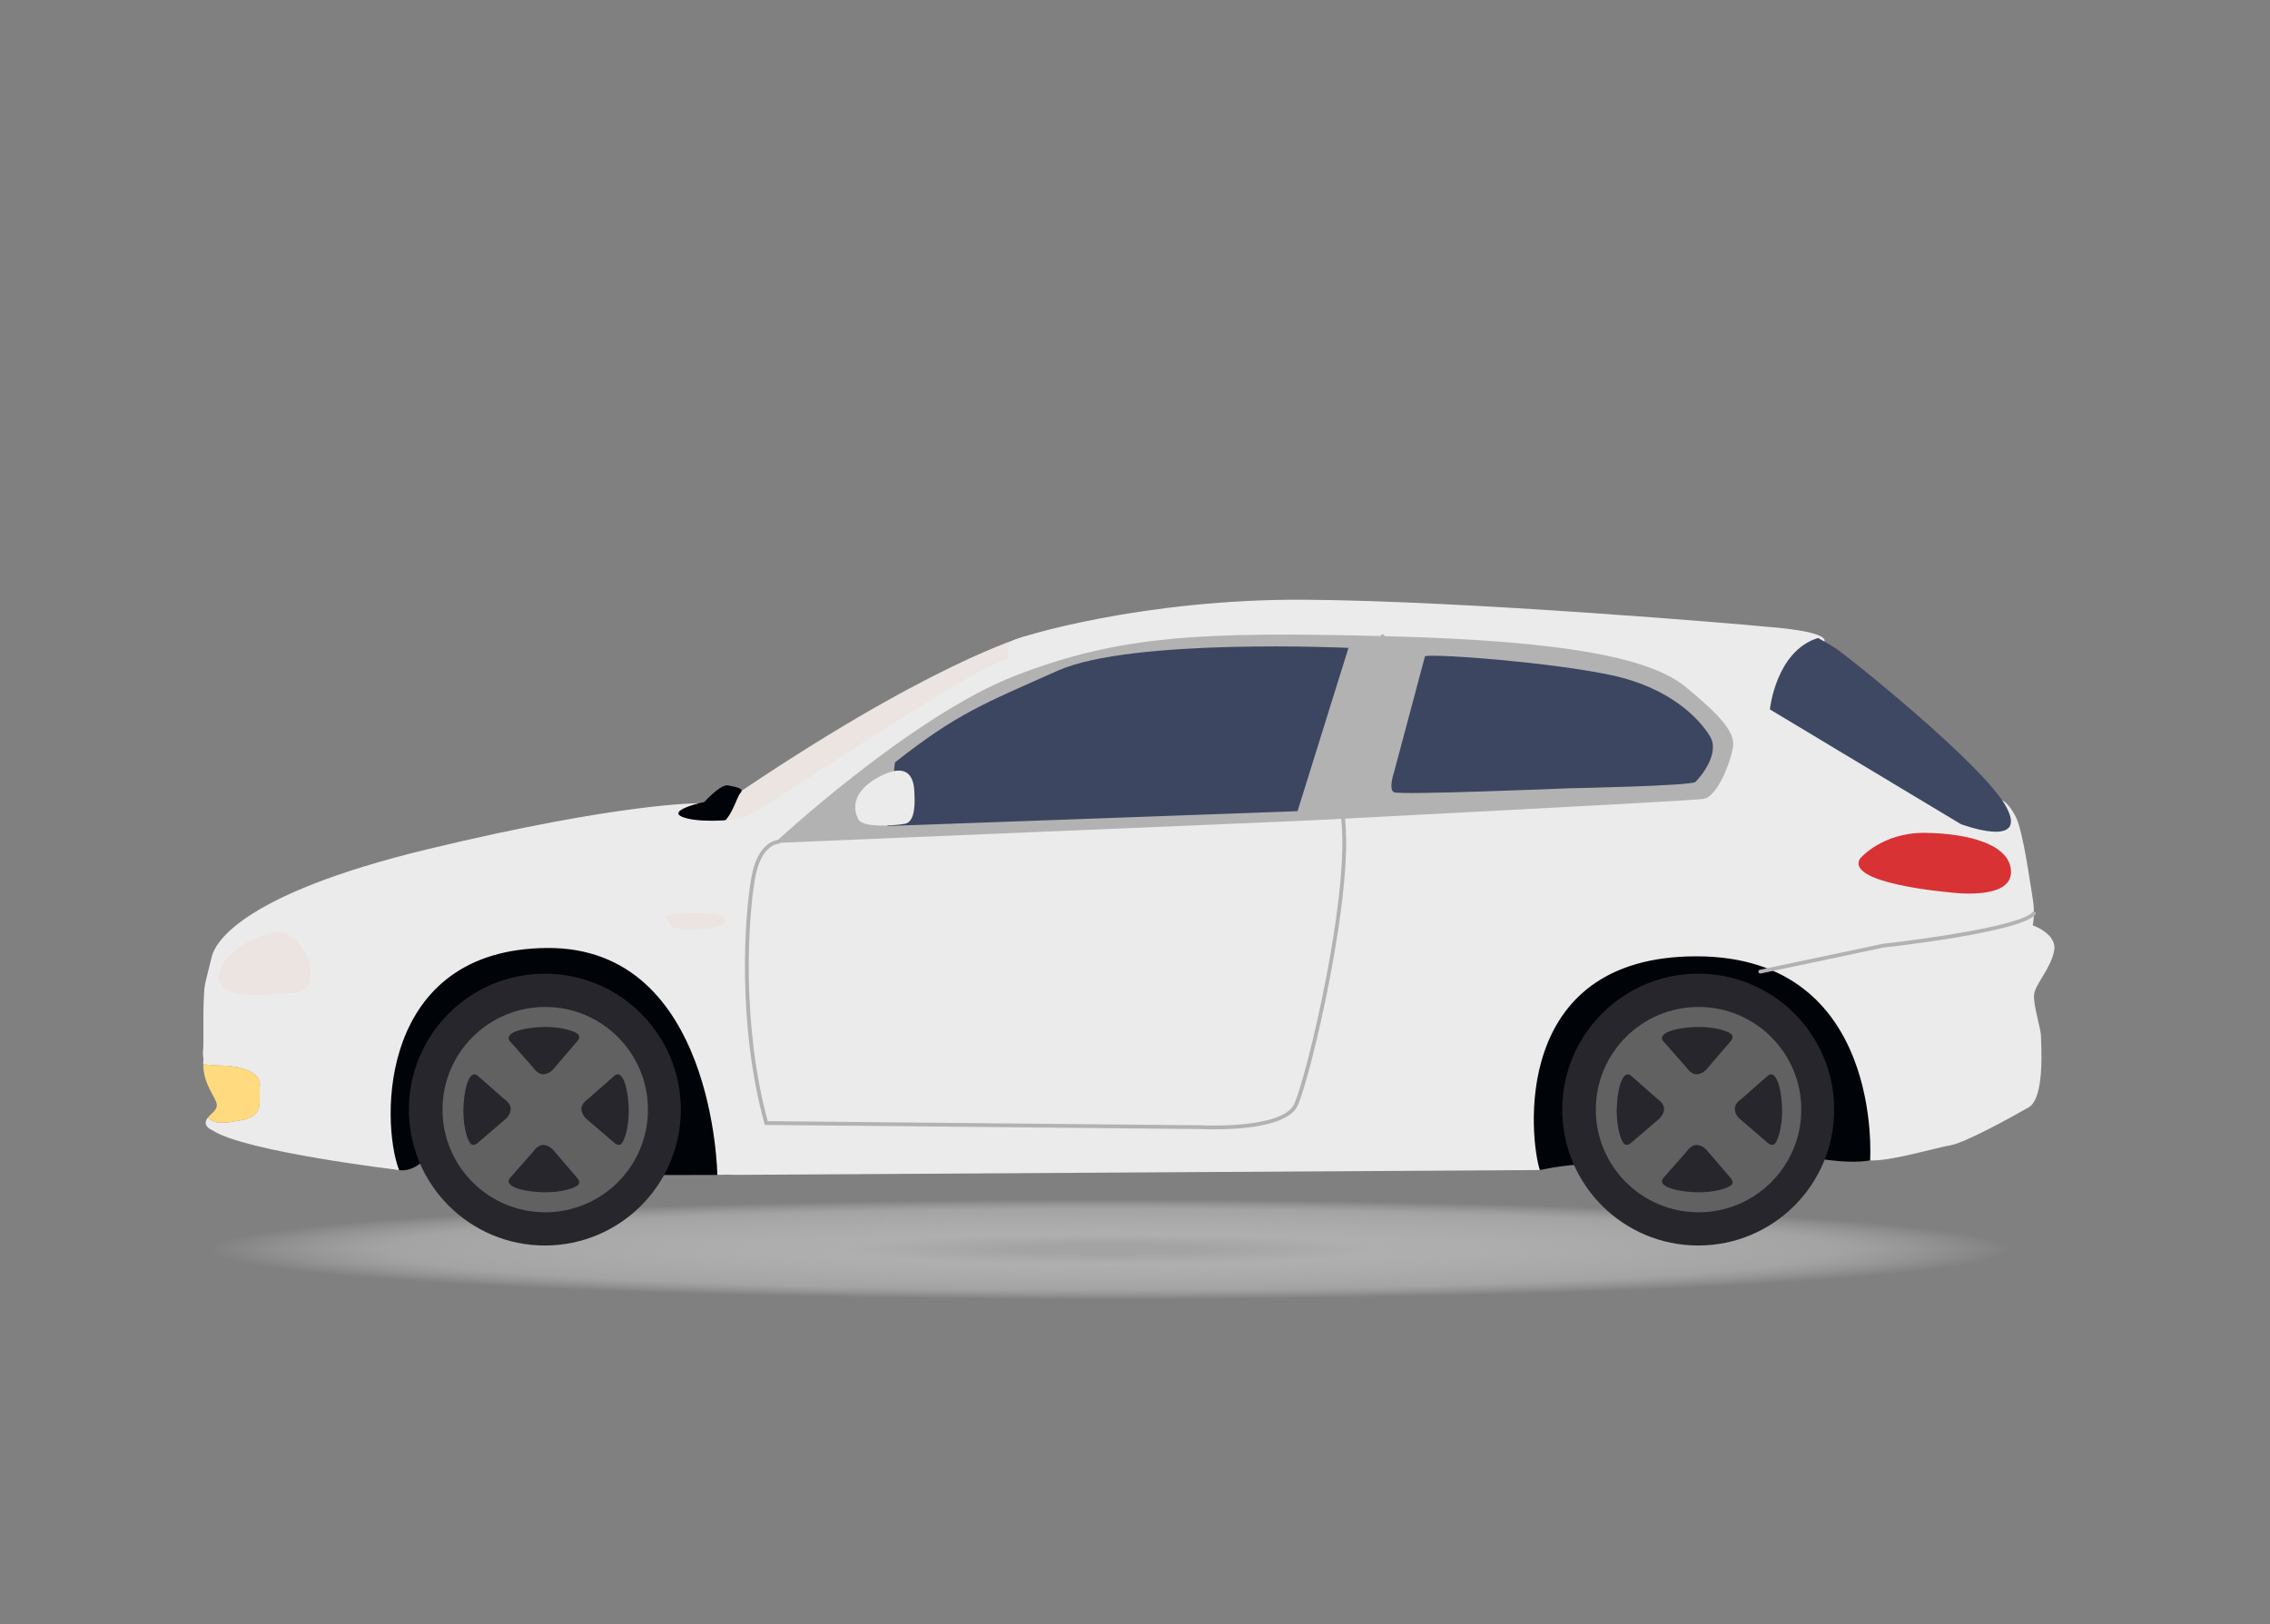 <svg width="102" height="73" viewBox="0 0 102 73" fill="none" xmlns="http://www.w3.org/2000/svg">
<rect x="0" y="0" width="102" height="73" fill="#808080" stroke="none"/>
<path d="M49.861 58.4C72.362 58.4 90.604 57.394 90.604 56.154C90.604 54.913 72.362 53.908 49.861 53.908C27.359 53.908 9.118 54.913 9.118 56.154C9.118 57.394 27.359 58.4 49.861 58.4Z" fill="url(#paint0_radial_295_15150)"/>
<path d="M46.069 28.596C46.069 28.596 41.726 29.793 32.576 36.05L32.112 38.515L40.887 37.658C40.887 37.658 47.392 30.744 47.392 30.636C47.392 30.529 46.069 28.596 46.069 28.596Z" fill="#EBE4E1"/>
<path d="M30.341 36.318L31.646 36.05C31.646 36.05 32.378 35.228 32.718 35.3C33.057 35.371 33.468 35.425 33.272 35.639C33.075 35.853 32.879 36.872 32.2 37.175C31.52 37.479 29.895 37.229 30.341 36.318Z" fill="#000308"/>
<path d="M16.317 50.672L17.932 52.587C17.932 52.587 18.474 52.726 19.084 52.116C19.695 51.506 29.504 52.81 29.504 52.81C29.504 52.81 31.54 52.814 32.761 52.806C33.981 52.799 64.467 51.457 64.467 51.457L69.193 52.588C69.193 52.588 70.887 52.223 71.706 52.361C72.526 52.499 81.725 52.076 81.725 52.076C81.725 52.076 84.371 52.548 84.777 51.742C85.184 50.936 88.236 40.478 80.076 40.315C71.916 40.153 34.804 46.42 34.804 46.42L25.067 40.682L16.6 43.31L16.317 50.672Z" fill="#000308"/>
<path d="M92.301 42.732C92.444 41.964 91.336 41.589 91.336 41.589C91.336 41.589 91.461 41.107 91.336 40.374C91.211 39.642 90.906 37.336 90.567 36.693C90.228 36.05 89.973 35.977 89.973 35.977L89.906 36.372C89.238 36.033 86.536 35.657 86.017 35.568C85.499 35.479 84.794 34.943 83.186 33.245C81.578 31.548 80.898 29.672 80.898 29.672L81.971 28.849C82.203 28.349 79.38 28.17 79.38 28.17C78.397 28.063 65.959 27.009 58.684 26.955C51.411 26.901 45.764 28.616 45.46 28.814C45.156 29.009 45.335 29.6 45.335 29.6C43.798 29.868 34.04 36.586 33.432 36.746C32.825 36.907 31.27 36.978 30.644 36.71C30.019 36.442 31.395 36.103 31.395 36.103C31.395 36.103 27.945 36.067 19.26 38.157C10.574 40.248 9.645 42.499 9.52 42.981C9.395 43.464 9.216 44.215 9.216 44.215C9.091 44.858 9.163 46.948 9.129 47.18C9.096 47.412 9.145 47.591 9.145 47.591C9.134 47.677 9.13 47.759 9.13 47.84C9.399 47.865 9.77 47.895 10.045 47.895C10.528 47.895 11.735 48.102 11.677 48.78C11.62 49.458 11.895 50.136 10.918 50.332C10.066 50.502 9.634 50.541 9.347 50.221C9.319 50.258 9.293 50.297 9.272 50.342C9.129 50.646 9.542 50.797 9.542 50.797C10.936 51.755 17.929 52.587 17.929 52.587C17.082 50.311 17.061 42.661 24.584 42.607C32.107 42.553 32.233 52.809 32.233 52.809L69.191 52.587C68.743 51.222 67.832 42.965 76.25 42.982C84.667 43 84.031 52.157 84.031 52.157H84.131C85.096 52.157 87.008 51.58 87.651 51.473C88.295 51.366 90.404 50.201 91.154 49.772C91.905 49.343 91.708 46.877 91.708 46.556C91.708 46.234 91.333 45.109 91.404 44.662C91.479 44.215 92.158 43.5 92.301 42.732Z" fill="#EBEBEB"/>
<path d="M10.921 50.331C11.899 50.136 11.623 49.458 11.68 48.78C11.737 48.101 10.53 47.895 10.048 47.895C9.773 47.895 9.402 47.865 9.133 47.839C9.131 48.737 9.706 49.332 9.739 49.627C9.77 49.902 9.515 50.007 9.351 50.221C9.637 50.54 10.069 50.502 10.921 50.331Z" fill="#FFDA7F"/>
<path d="M81.691 28.675C81.691 28.675 81.993 28.834 82.453 29.118C82.914 29.402 89.192 34.419 90.167 36.298C91.143 38.177 88.111 37.042 88.111 37.042L79.528 31.884C79.528 31.884 79.794 29.26 81.691 28.675Z" fill="#3E4862"/>
<path d="M34.805 37.887C34.805 37.887 40.954 32.169 45.649 30.357C50.344 28.546 53.991 28.382 62.333 28.595C70.675 28.808 74.249 29.642 75.751 30.881C77.253 32.12 77.968 32.892 77.872 33.555C77.777 34.218 77.18 35.814 76.537 35.909C75.894 36.004 59.425 36.838 59.091 36.862C58.758 36.887 34.805 37.887 34.805 37.887Z" fill="#B2B2B2"/>
<path d="M40.214 34.266L39.88 37.125L58.304 36.458L60.592 29.119C60.592 29.119 50.845 28.666 47.531 30.143C44.219 31.621 43.027 32.05 40.214 34.266Z" fill="#3C4660"/>
<path d="M64.032 29.49L62.631 34.738C62.631 34.738 62.383 35.465 62.631 35.606C62.879 35.748 70.522 35.429 70.522 35.429C70.522 35.429 75.983 35.323 76.179 35.145C76.374 34.968 77.314 33.871 76.835 33.09C76.356 32.309 75.062 30.909 72.384 30.341C69.707 29.773 64.635 29.384 64.032 29.49Z" fill="#3C4660"/>
<path d="M54.574 50.759C54.259 50.759 54.047 50.749 54.011 50.747L34.365 50.56L34.348 50.497C33.144 46.105 33.433 41.373 33.753 39.485C34.043 37.782 34.944 37.751 34.983 37.751C35.03 37.748 35.068 37.788 35.069 37.836C35.07 37.883 35.032 37.921 34.985 37.922C34.952 37.923 34.186 37.964 33.922 39.514C33.605 41.38 33.32 46.044 34.496 50.39L54.017 50.577C54.056 50.578 57.618 50.748 58.149 49.628C58.705 48.453 60.761 39.89 60.231 36.552L60.228 36.535L60.232 36.519L62.041 28.572C62.051 28.526 62.098 28.498 62.144 28.508C62.191 28.518 62.219 28.564 62.208 28.611L60.404 36.541C60.928 39.919 58.864 48.52 58.304 49.702C57.857 50.644 55.636 50.759 54.574 50.759Z" fill="#B2B2B2"/>
<path d="M9.829 43.93C9.829 43.93 9.892 43.04 10.932 42.459C12.024 41.85 12.61 41.792 12.99 42.022C13.369 42.251 13.898 42.953 13.932 43.355C13.966 43.758 14.093 44.596 13.185 44.619C12.277 44.642 9.978 45.079 9.829 43.93Z" fill="#EBE4E1"/>
<path d="M83.585 38.58C83.585 38.58 84.572 37.417 86.48 37.433C88.389 37.449 90.392 37.938 90.361 39.221C90.329 40.504 87.571 40.103 87.571 40.103C87.571 40.103 82.871 39.71 83.585 38.58Z" fill="#D83235"/>
<path d="M79.098 43.755C79.058 43.755 79.023 43.728 79.014 43.688C79.004 43.641 79.033 43.596 79.08 43.586L84.614 42.417C86.31 42.231 90.804 41.616 91.325 40.999C91.357 40.963 91.41 40.958 91.446 40.988C91.483 41.019 91.487 41.073 91.456 41.109C90.784 41.906 84.892 42.559 84.642 42.586L79.116 43.754C79.109 43.755 79.104 43.755 79.098 43.755Z" fill="#B2B2B2"/>
<path d="M38.556 36.786C38.556 36.786 37.92 35.766 39.497 34.918C41.075 34.07 41.075 35.368 41.088 35.647C41.101 35.925 41.168 36.932 40.664 37.025C40.16 37.117 38.681 37.224 38.556 36.786Z" fill="#EBEBEB"/>
<path d="M29.92 41.208C29.92 41.208 30.064 41.568 30.305 41.688C30.545 41.808 30.929 41.784 31.41 41.76C31.89 41.736 32.731 41.676 32.599 41.304C32.466 40.932 30.244 40.98 29.92 41.208Z" fill="#EBE4E1"/>
<path d="M82.418 49.872C82.418 53.245 79.683 55.98 76.308 55.98C72.934 55.98 70.198 53.246 70.198 49.872C70.198 46.499 72.933 43.763 76.308 43.763C79.683 43.763 82.418 46.499 82.418 49.872Z" fill="#27262C"/>
<path d="M71.707 49.872C71.707 52.42 73.774 54.486 76.324 54.486C78.872 54.486 80.939 52.42 80.939 49.872C80.939 47.323 78.873 45.258 76.324 45.258C73.774 45.258 71.707 47.323 71.707 49.872Z" fill="#616161"/>
<path d="M74.722 46.779L75.79 47.992C75.79 47.992 75.975 48.283 76.228 48.283C76.481 48.283 76.665 48.08 76.665 48.08L77.781 46.779C77.781 46.779 77.936 46.595 77.781 46.468C77.626 46.342 77.081 46.157 76.324 46.157C75.567 46.157 74.45 46.361 74.722 46.779Z" fill="#27262C"/>
<path d="M74.722 52.966L75.79 51.753C75.79 51.753 75.976 51.461 76.228 51.461C76.481 51.461 76.665 51.665 76.665 51.665L77.781 52.966C77.781 52.966 77.936 53.15 77.781 53.277C77.625 53.403 77.08 53.588 76.323 53.588C75.567 53.587 74.45 53.383 74.722 52.966Z" fill="#27262C"/>
<path d="M79.456 48.329L78.242 49.397C78.242 49.397 77.951 49.581 77.951 49.834C77.951 50.087 78.155 50.271 78.155 50.271L79.456 51.387C79.456 51.387 79.641 51.542 79.766 51.387C79.893 51.232 80.077 50.687 80.077 49.931C80.078 49.174 79.874 48.057 79.456 48.329Z" fill="#27262C"/>
<path d="M73.267 48.329L74.481 49.397C74.481 49.397 74.772 49.581 74.772 49.834C74.772 50.087 74.568 50.271 74.568 50.271L73.267 51.387C73.267 51.387 73.082 51.542 72.956 51.387C72.83 51.232 72.645 50.687 72.645 49.931C72.645 49.174 72.849 48.057 73.267 48.329Z" fill="#27262C"/>
<path d="M30.593 49.872C30.593 53.245 27.858 55.98 24.483 55.98C21.11 55.98 18.373 53.246 18.373 49.872C18.373 46.499 21.109 43.763 24.483 43.763C27.858 43.763 30.593 46.499 30.593 49.872Z" fill="#27262C"/>
<path d="M19.883 49.872C19.883 52.42 21.949 54.486 24.5 54.486C27.049 54.486 29.115 52.42 29.115 49.872C29.115 47.323 27.049 45.258 24.5 45.258C21.95 45.258 19.883 47.323 19.883 49.872Z" fill="#616161"/>
<path d="M22.897 46.779L23.965 47.992C23.965 47.992 24.149 48.283 24.402 48.283C24.655 48.283 24.839 48.08 24.839 48.08L25.956 46.779C25.956 46.779 26.111 46.595 25.956 46.468C25.801 46.342 25.255 46.157 24.499 46.157C23.741 46.157 22.625 46.361 22.897 46.779Z" fill="#27262C"/>
<path d="M22.897 52.966L23.965 51.753C23.965 51.753 24.15 51.461 24.402 51.461C24.655 51.461 24.839 51.665 24.839 51.665L25.955 52.966C25.955 52.966 26.111 53.15 25.955 53.277C25.8 53.403 25.254 53.588 24.498 53.588C23.741 53.587 22.625 53.383 22.897 52.966Z" fill="#27262C"/>
<path d="M27.631 48.329L26.417 49.397C26.417 49.397 26.125 49.581 26.125 49.834C26.125 50.087 26.329 50.271 26.329 50.271L27.631 51.387C27.631 51.387 27.816 51.542 27.941 51.387C28.068 51.232 28.252 50.687 28.252 49.931C28.252 49.174 28.049 48.057 27.631 48.329Z" fill="#27262C"/>
<path d="M21.443 48.329L22.656 49.397C22.656 49.397 22.948 49.581 22.948 49.834C22.948 50.087 22.744 50.271 22.744 50.271L21.443 51.387C21.443 51.387 21.258 51.542 21.132 51.387C21.006 51.232 20.821 50.687 20.821 49.931C20.821 49.174 21.025 48.057 21.443 48.329Z" fill="#27262C"/>
<defs>
<radialGradient id="paint0_radial_295_15150" cx="0" cy="0" r="1" gradientUnits="userSpaceOnUse" gradientTransform="translate(49.861 56.154) rotate(90) scale(2.246 40.743)">
<stop offset="0.09" stop-color="#A3A3A3"/>
<stop offset="0.299" stop-color="#AFAFAF"/>
<stop offset="0.804" stop-color="#B9B9B9" stop-opacity="0.622"/>
<stop offset="1" stop-color="#C9C9C9" stop-opacity="0"/>
</radialGradient>
</defs>
</svg>
